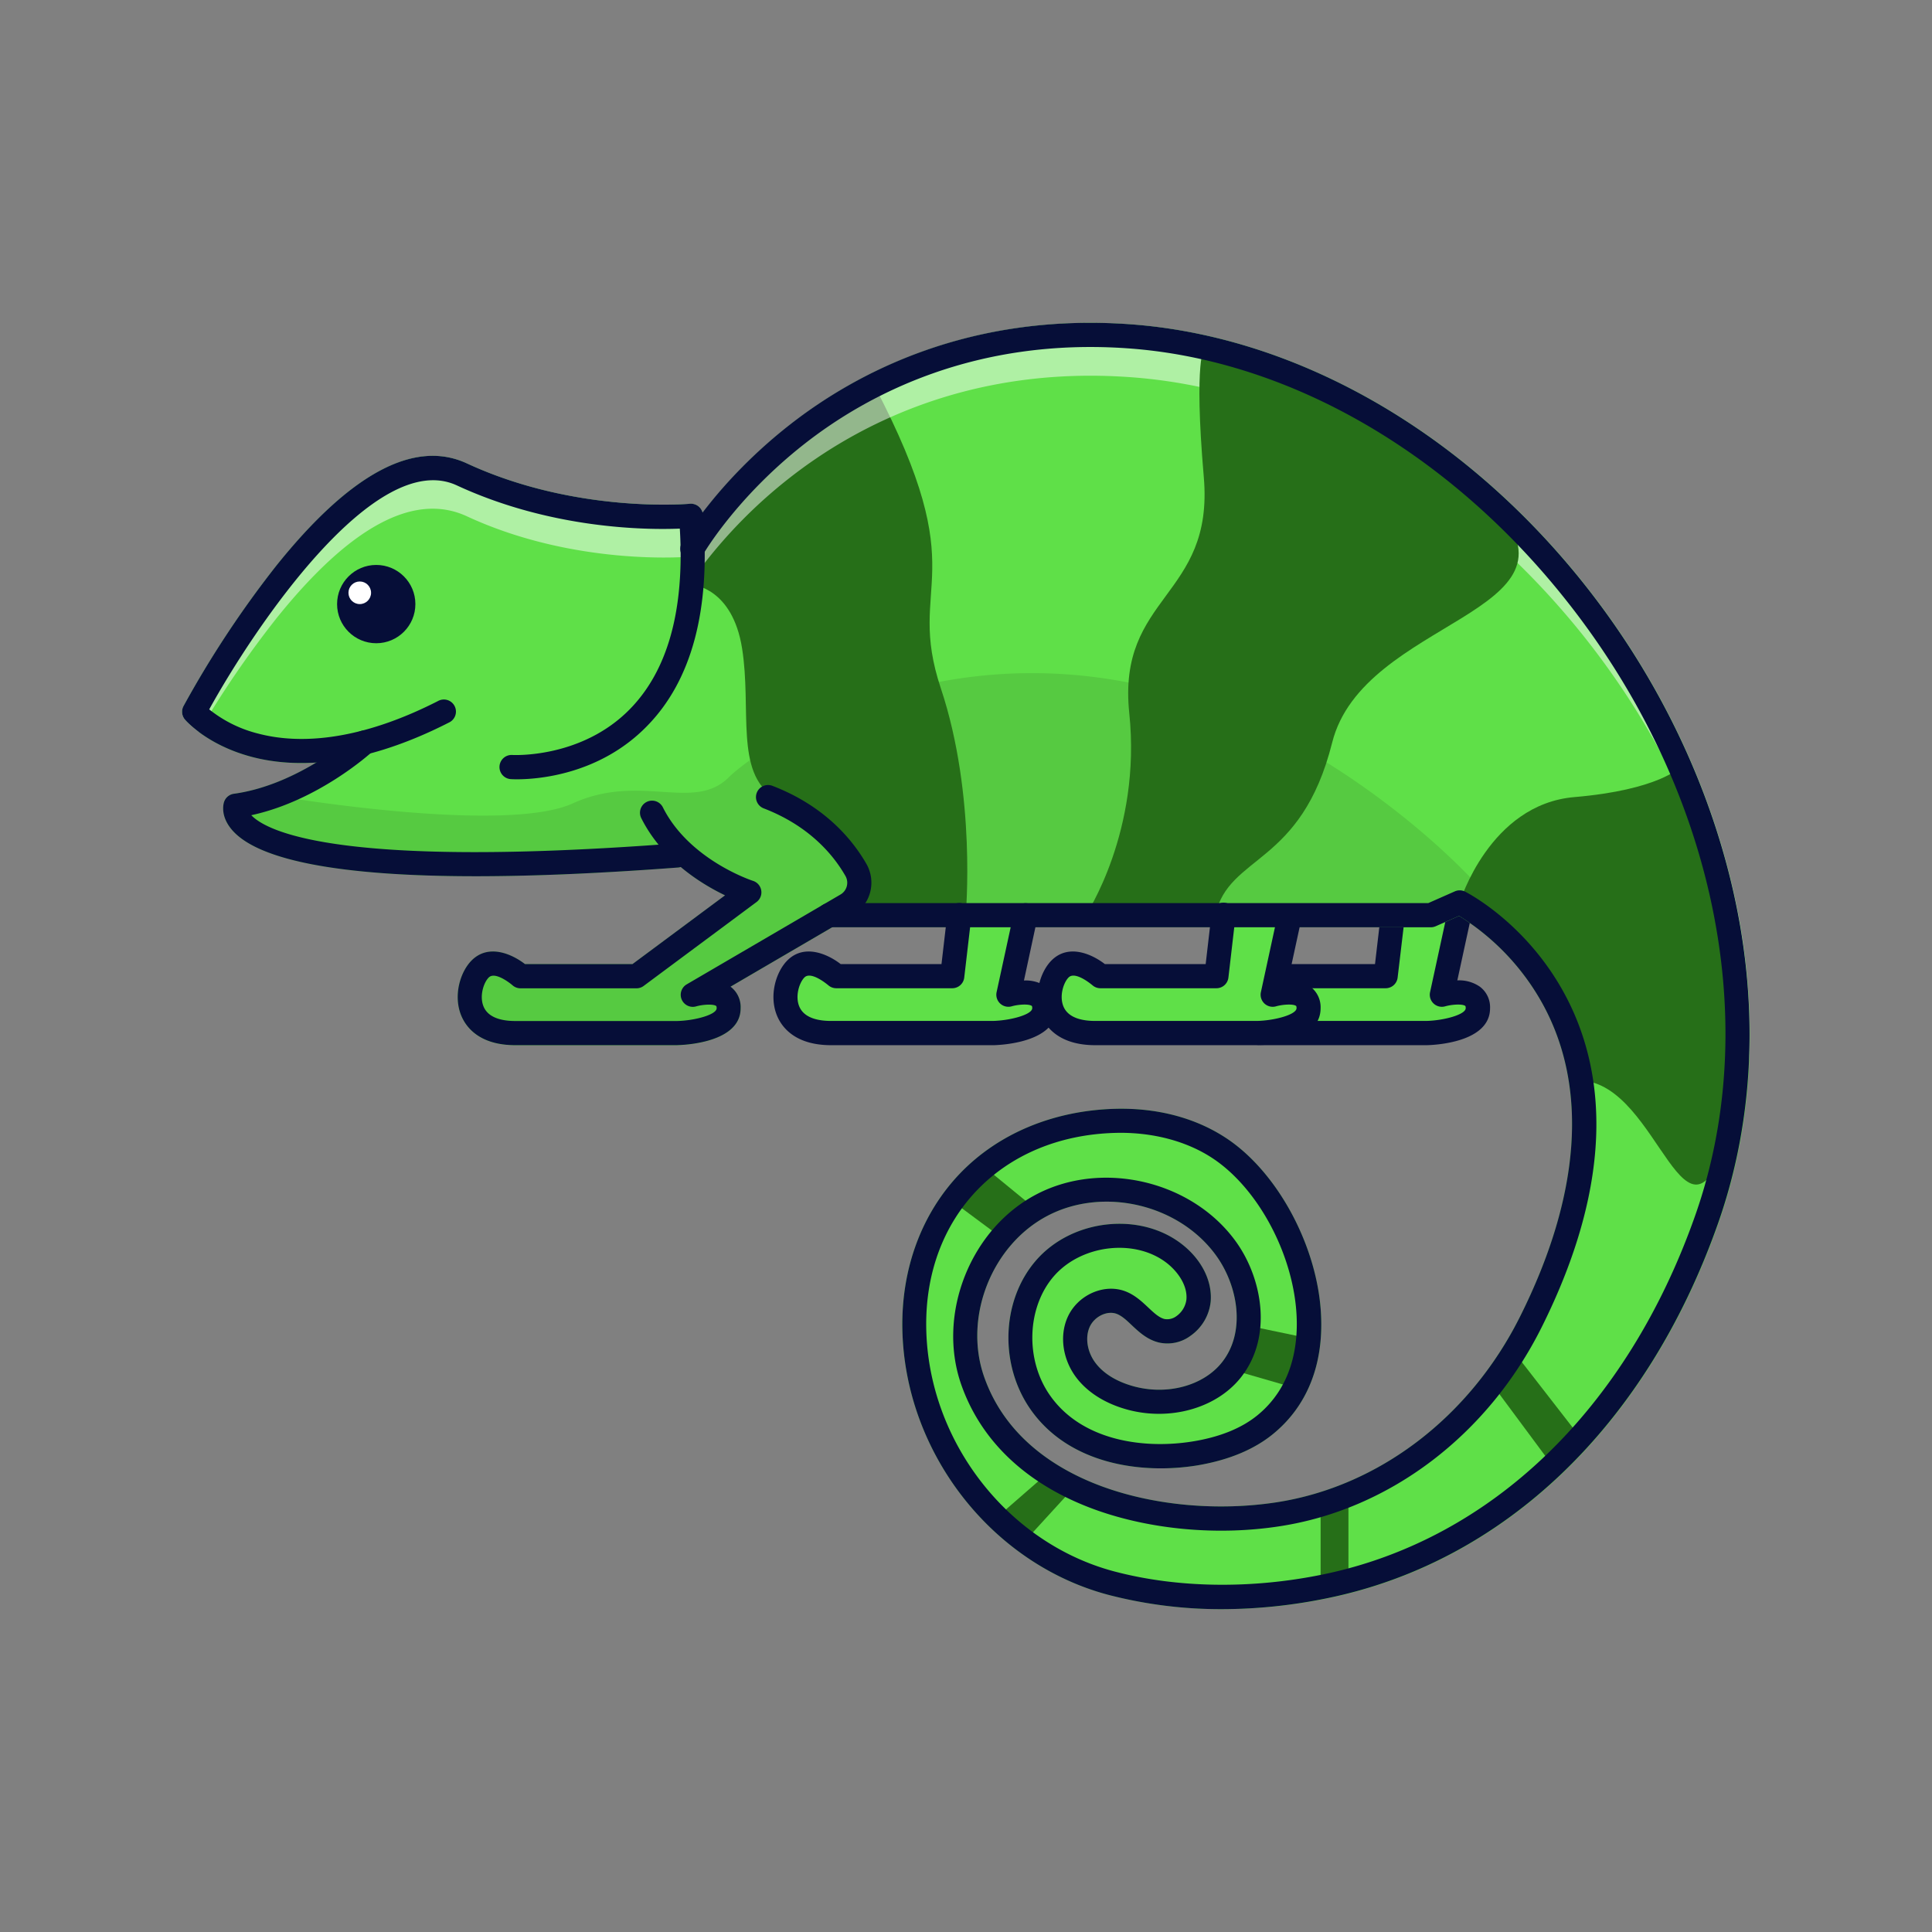 <svg xmlns="http://www.w3.org/2000/svg" viewBox="0 0 800 800" id="chameleon"><rect x="0" y="0" width="800" height="800" fill="#808080" stroke="none"/><g><path fill="#5fe048" d="M576.75,378.92l-3,25.29h-48s-10.29-9.43-16.72-3-8.57,26.58,14.57,26.58h67S612,427.36,612,417.5s-14.87-5.57-14.87-5.57l7.16-33Z"></path><path fill="#060e38" d="M590.66,432.79h-67c-15.09,0-20.51-7.65-22.4-12.21-3.41-8.24-.5-18.11,4.29-22.9,7-7,16.73-2.61,22.07,1.53h41.74l2.44-20.86a5,5,0,1,1,9.93,1.15l-3,25.29a5,5,0,0,1-5,4.42h-48a5,5,0,0,1-3.38-1.31c-.06,0-7-6-9.8-3.15-2.1,2.09-3.92,7.68-2.13,12,2.06,5,8.3,6,13.16,6h67c7.36-.18,16.34-2.64,16.34-5.29,0-.13,0-.79-.19-.93-1.18-.89-5.44-.64-8.31.17a5,5,0,0,1-6.26-5.87l7.16-33a5,5,0,0,1,9.77,2.12l-5.64,26h.16a15.09,15.09,0,0,1,9.13,2.59A10.59,10.59,0,0,1,617,417.5c0,14.35-23.51,15.23-26.19,15.29Z"></path><path fill="#5fe048" d="M711.48,506.75c-29.43,83.49-88.36,140-161.66,155.06a217.28,217.28,0,0,1-43.61,4.51,185.19,185.19,0,0,1-47.09-5.88c-48.5-12.78-84.45-59-85.47-110-.5-25.08,8-48,23.87-64.54s38.62-26,64-26.76c17.71-.51,33.87,3.8,46.72,12.46,21.18,14.27,37.49,45,38.78,73,1,20.76-5.9,37.76-19.84,49.16-7.91,6.47-18.42,10.82-31.25,13-23,3.8-53.25-.29-69.24-23.2-13-18.66-12-45.16,2.31-61.65,15-17.28,43.42-20.3,60.74-6.45,8,6.38,12.31,15.2,11.57,23.59A19.78,19.78,0,0,1,493,553.1a16,16,0,0,1-13.27,2.77c-4.79-1.21-8.16-4.38-11.14-7.18-2.09-2-4.05-3.81-6.13-4.62-3.92-1.53-9.29,1-11.26,5.41s-1,10.45,2.51,15c4.1,5.36,10.53,8.08,15.2,9.42,14.12,4.05,29.38,0,37.13-9.85,10.05-12.77,6.4-31.85-2.41-44.08-15.26-21.22-46.54-28.67-69.72-16.62S398.88,545.28,407.47,570c9.17,26.36,32,39.42,49.54,45.74,21.47,7.73,47.56,10,71.59,6.33,40.88-6.31,77.45-33.35,98.63-72.69q1.13-2.07,2.19-4.2c25.17-50.33,28.34-95.21,9.18-129.79a99.46,99.46,0,0,0-34.41-36.13l-9.71,4.28a5,5,0,0,1-2,.42H344.66l-42.15,24.64,0,0a10.59,10.59,0,0,1,4.18,8.92c0,14.35-23.51,15.23-26.19,15.29H213.41c-15.1,0-20.52-7.65-22.41-12.21-3.41-8.24-.49-18.11,4.3-22.9,7-7,16.73-2.61,22.07,1.53H261.9l38.32-28.47A87.7,87.7,0,0,1,281.87,359a4.72,4.72,0,0,1-1.07.21C249,361.62,221,362.83,197,362.83c-56.48,0-91.09-6.67-101.43-19.79a13.63,13.63,0,0,1-3.14-7.58,9.16,9.16,0,0,1,.34-3.36,5,5,0,0,1,4.08-3.42c13-1.78,25-7.43,34.05-12.9a83.16,83.16,0,0,1-27.09-2.47C85.7,308.4,77,298.46,76.61,298a5,5,0,0,1-.63-5.62,421.62,421.62,0,0,1,38.37-58.07c30.64-38.25,57.22-52.52,79-42.42,45.11,20.91,91.82,16.75,92.29,16.71a5,5,0,0,1,5.3,3.74,203.2,203.2,0,0,1,36.15-36.44c27.65-21.65,74.59-46.45,141.13-41.61,67,4.88,134.09,42.35,184,102.82,31.09,37.67,53.39,81.72,64.51,127.41C728.74,413.8,726.91,463,711.48,506.75Z"></path><path d="M629.42,545.14c25.17-50.33,28.34-95.21,9.18-129.79a99.46,99.46,0,0,0-34.41-36.13l-9.71,4.28a5,5,0,0,1-2,.42H344.66l-42.15,24.64,0,0a10.59,10.59,0,0,1,4.18,8.92c0,14.35-23.51,15.23-26.19,15.29H213.41c-15.1,0-20.52-7.65-22.41-12.21-3.41-8.24-.49-18.11,4.3-22.9,7-7,16.73-2.61,22.07,1.53H261.9l38.32-28.47A87.7,87.7,0,0,1,281.87,359a4.72,4.72,0,0,1-1.07.21C249,361.62,221,362.83,197,362.83c-56.48,0-91.09-6.67-101.43-19.79a13.63,13.63,0,0,1-3.14-7.58c9.77-2.17,25.17-5.4,25.17-5.4s91.6,15.36,119.57,2.61,50.14,3.65,64.61-10.81,135.66-98.08,278.67,15.87,46.45,222.09,46.45,222.09l.32-10.48Q628.36,547.27,629.42,545.14Z" opacity=".1"></path><path fill="#266f18" d="M362,159.59c42.13,80.28,12.73,80.89,27.59,125.46s10.28,93.87,10.28,93.87H350.71l4.31-9.5c5.46-11.07-18.43-29.15-34.6-39.36s-9.14-36.43-13.14-61.58-20.45-26.29-20.45-26.29l1.59-20.57s48.1-53.63,73.57-62"></path><path fill="#fff" d="M82.33,303.09a413.11,413.11,0,0,1,32-46.88c30.64-38.25,57.22-52.52,79-42.42,45.11,20.91,91.82,16.75,92.29,16.71a5,5,0,0,1,3.68,1.14,4.91,4.91,0,0,1,1.62,2.59,203.21,203.21,0,0,1,36.15-36.43c27.65-21.65,74.59-46.45,141.13-41.61,67,4.87,134.09,42.35,184,102.82,31.09,37.67,53.39,81.72,64.51,127.4a273.37,273.37,0,0,1,7.56,52.87,267.23,267.23,0,0,0-7.56-74.72c-11.12-45.69-33.42-89.74-64.51-127.41-49.92-60.47-117-97.94-184-102.82-66.54-4.84-113.48,20-141.13,41.61A203.2,203.2,0,0,0,291,212.38a5,5,0,0,0-5.3-3.74c-.47,0-47.18,4.2-92.29-16.71-21.8-10.1-48.38,4.17-79,42.42A421.62,421.62,0,0,0,76,292.42a5,5,0,0,0,.63,5.62A38.11,38.11,0,0,0,82.33,303.09Z" opacity=".5"></path><path fill="#060e38" d="M214.06,322.69c-1.47,0-2.36-.06-2.56-.07a5,5,0,0,1,.67-10h0c.27,0,28.49,1.58,48.62-18.95,15.76-16.06,22.72-41.2,20.71-74.78-13.82.56-53.19.24-92.34-17.9-33.75-15.64-83.72,58.69-102.53,92.75a53,53,0,0,0,20.49,10.08c20.7,5.37,46.36.69,74.22-13.52a5,5,0,1,1,4.54,8.9c-38.44,19.62-65.84,18.49-82.06,14.09C85.7,308.4,77,298.46,76.61,298a5,5,0,0,1-.63-5.62,421.62,421.62,0,0,1,38.37-58.07c30.64-38.25,57.22-52.52,79-42.42,45.11,20.91,91.82,16.75,92.29,16.71a5,5,0,0,1,3.68,1.14,5,5,0,0,1,1.78,3.42c3.26,39.14-4.58,68.61-23.29,87.6C248,321,222.22,322.69,214.06,322.69Z"></path><path fill="#060e38" d="M197,362.83c-56.48,0-91.09-6.67-101.43-19.79-4.28-5.42-3.09-10.07-2.8-10.94a5,5,0,0,1,4.08-3.42c27.28-3.75,50.41-24.66,50.64-24.87a5,5,0,0,1,6.75,7.38c-1,.89-22.59,20.43-50.2,26.37l.24.24c7,6.94,38.27,21.93,175.75,11.42a5,5,0,0,1,.76,10C249,361.62,221,362.83,197,362.83Z"></path><path fill="#060e38" d="M280.42,432.79h-67c-15.1,0-20.52-7.65-22.41-12.21-3.41-8.24-.49-18.11,4.3-22.9,7-7,16.73-2.61,22.07,1.53H261.9l38.32-28.47c-9.94-4.77-26.06-14.73-34.7-32a5,5,0,0,1,8.94-4.48c10.93,21.87,37.07,30.4,37.33,30.48a5,5,0,0,1,1.47,8.78l-46.72,34.72a5,5,0,0,1-3,1h-48a5,5,0,0,1-3.38-1.31s-7-6-9.8-3.15c-2.1,2.09-3.92,7.68-2.13,12,2.07,5,8.3,6,13.17,6h67c7.37-.18,16.35-2.64,16.35-5.29,0-.13,0-.79-.19-.93-1.19-.89-5.51-.64-8.3.16a5,5,0,0,1-3.91-9.12L348,370.42a5.65,5.65,0,0,0,2.12-7.63c-5-8.78-15-20.79-33.88-28.06a5,5,0,0,1,3.59-9.34c21.67,8.34,33.16,22.25,39,32.45A15.67,15.67,0,0,1,353,379.05l-50.5,29.51,0,0a10.59,10.59,0,0,1,4.18,8.92c0,14.35-23.51,15.23-26.19,15.29Z"></path><path fill="#5fe048" d="M397.24,378.92l-2.95,25.29h-48s-10.28-9.43-16.71-3-8.57,26.58,14.57,26.58h67s21.29-.43,21.29-10.29-14.87-5.57-14.87-5.57l7.15-33Z"></path><path fill="#5fe048" d="M506.63,378.92l-2.95,25.29h-48s-10.29-9.43-16.71-3-8.58,26.58,14.57,26.58h67s21.29-.43,21.29-10.29S527,411.93,527,411.93l7.16-33Z"></path><path fill="#060e38" d="M411.15,432.79h-67c-15.09,0-20.52-7.65-22.4-12.21-3.41-8.24-.5-18.11,4.29-22.9,7-7,16.73-2.61,22.07,1.53h41.74l2.43-20.86a5,5,0,0,1,9.94,1.15l-2.95,25.29a5,5,0,0,1-5,4.42h-48a5,5,0,0,1-3.37-1.31c-.06,0-7-6-9.81-3.15-2.09,2.09-3.92,7.68-2.13,12,2.07,5,8.31,6,13.17,6h66.95c7.37-.18,16.35-2.64,16.35-5.29,0-.13,0-.79-.19-.93-1.19-.89-5.51-.64-8.3.16a5,5,0,0,1-6.27-5.86l7.16-33a5,5,0,0,1,9.77,2.12L424,406h.15a15.1,15.1,0,0,1,9.14,2.59,10.59,10.59,0,0,1,4.18,8.92c0,14.35-23.51,15.23-26.19,15.29Z"></path><path fill="#060e38" d="M520.54,432.79h-67c-15.1,0-20.52-7.65-22.41-12.21-3.41-8.24-.49-18.11,4.3-22.9,7-7,16.73-2.61,22.07,1.53h41.74l2.43-20.86a5,5,0,1,1,9.93,1.15l-2.94,25.29a5,5,0,0,1-5,4.42h-48a5,5,0,0,1-3.38-1.31c-.05,0-7-6-9.8-3.15-2.1,2.09-3.92,7.68-2.13,12,2.07,5,8.3,6,13.17,6h67c7.37-.18,16.35-2.64,16.35-5.29,0-.13,0-.79-.19-.93-1.18-.89-5.44-.64-8.31.17a5,5,0,0,1-6.26-5.87l7.15-33A5,5,0,0,1,539,380l-5.64,26h.15a15.12,15.12,0,0,1,9.14,2.59,10.62,10.62,0,0,1,4.18,8.92c0,14.35-23.51,15.23-26.19,15.29Z"></path><circle cx="155.79" cy="250.14" r="16.21" fill="#060e38"></circle><circle cx="148.97" cy="245.46" r="4.68" fill="#fff"></circle><path fill="#266f18" d="M449.61 378.92s23.12-34.71 18-83.58 35.14-48 30.86-97.73.32-53.73.32-53.73 80 20.47 120.19 65.35-54.5 47-67.36 98.27-42.78 46.14-48.39 71.42zM604.46 373.64s12.29-40.58 47.44-43.58 43.82-12.38 43.82-12.38 39 91.61 20.51 150.84-28.82-19.83-61.58-21.06C654.65 447.46 651.33 407.36 604.46 373.64z"></path><polygon fill="#266f18" points="626.91 559.82 654.39 595.22 642.94 607.02 617.78 573.09 626.91 559.82"></polygon><polygon fill="#266f18" points="558.36 618.96 558.36 654.69 546.84 657.3 546.84 623.01 558.36 618.96"></polygon><polygon fill="#266f18" points="444.67 615.95 424.39 638.13 412.87 628.23 433.85 609.96 444.67 615.95"></polygon><polygon fill="#266f18" points="394.42 497.43 414.75 512.54 428.77 500.57 407.71 483.31 394.42 497.43"></polygon><polygon fill="#266f18" points="510.01 567.15 536.19 574.72 541.83 554.16 516.93 548.95 510.01 567.15"></polygon><path fill="#060e38" d="M506.21,666.32a185.05,185.05,0,0,1-47.08-5.88c-48.51-12.78-84.46-59-85.48-110-.5-25.08,8-48,23.87-64.54s38.62-26,64-26.76c17.71-.51,33.87,3.8,46.72,12.46,21.18,14.27,37.49,45,38.78,73,1,20.76-5.9,37.76-19.84,49.16-7.91,6.47-18.42,10.82-31.25,13-23,3.8-53.25-.29-69.24-23.2-13-18.66-12-45.16,2.31-61.65,15-17.28,43.42-20.3,60.74-6.45,8,6.38,12.31,15.2,11.57,23.59A19.78,19.78,0,0,1,493,553.1a16,16,0,0,1-13.27,2.77c-4.79-1.21-8.16-4.38-11.14-7.18-2.09-2-4.05-3.81-6.13-4.62-3.92-1.53-9.29,1-11.26,5.41s-1,10.45,2.51,15c4.1,5.36,10.53,8.08,15.2,9.42,14.12,4.05,29.38,0,37.13-9.85,10.05-12.77,6.4-31.85-2.41-44.08-15.26-21.22-46.54-28.67-69.72-16.62S398.88,545.28,407.47,570c9.17,26.36,32,39.42,49.54,45.74,21.47,7.73,47.56,10,71.59,6.33,42.32-6.53,80-35.28,100.82-76.89,25.17-50.33,28.34-95.21,9.18-129.79a99.46,99.46,0,0,0-34.41-36.13l-9.71,4.28a5,5,0,0,1-2,.42H343.31a5,5,0,0,1,0-10h248.1l11-4.86a5,5,0,0,1,4.27.11c1,.51,24.77,12.74,40.62,41.33,9.3,16.78,13.92,35.71,13.72,56.25-.25,25.36-7.88,53.24-22.69,82.86-22.26,44.51-62.72,75.28-108.25,82.31-25.62,4-53.51,1.47-76.5-6.81C425.53,615,406.31,597.06,398,573.25c-10.15-29.19,3.9-64.52,31.31-78.77s64.41-5.44,82.46,19.65c11,15.27,15.26,39.45,2.15,56.11-10.19,13-29.83,18.41-47.75,13.27-8.77-2.52-15.81-7-20.38-12.94-5.76-7.51-7.2-17.4-3.69-25.2,4.15-9.21,15.15-14.07,24-10.62,3.88,1.51,6.79,4.25,9.35,6.66,2.39,2.24,4.46,4.19,6.73,4.76a6.34,6.34,0,0,0,5-1.22,9.91,9.91,0,0,0,4.09-6.85c.52-5.94-3.72-11.59-7.86-14.9-13.09-10.47-35.47-8-47,5.21-11.23,12.91-12,34.59-1.66,49.35,13.34,19.1,39.44,22.37,59.42,19.06,11.08-1.83,20-5.47,26.55-10.82,14.4-11.78,16.75-28.77,16.18-41-1.16-25.09-15.62-52.48-34.38-65.12-10.95-7.38-25.46-11.21-40.85-10.77-46.93,1.33-79.06,34.69-78.13,81.11.93,46.58,33.74,88.85,78,100.51,26.05,6.86,56.64,7.3,86.14,1.24,69.78-14.33,126-68.49,154.24-148.59,29-82.22,6.94-181.81-57.52-259.9-48.18-58.37-112.7-94.54-177-99.21-63.36-4.61-108,18.94-134.24,39.5-28.44,22.28-42,45.72-42.12,46a5,5,0,1,1-8.69-5c.58-1,14.67-25.41,44.65-48.88,27.65-21.65,74.59-46.45,141.13-41.61,67,4.88,134.09,42.35,184,102.82,31.09,37.67,53.39,81.72,64.51,127.41,12,49.24,10.15,98.41-5.28,142.19-29.43,83.49-88.35,140-161.66,155.06A217.28,217.28,0,0,1,506.21,666.32Z"></path></g></svg>
